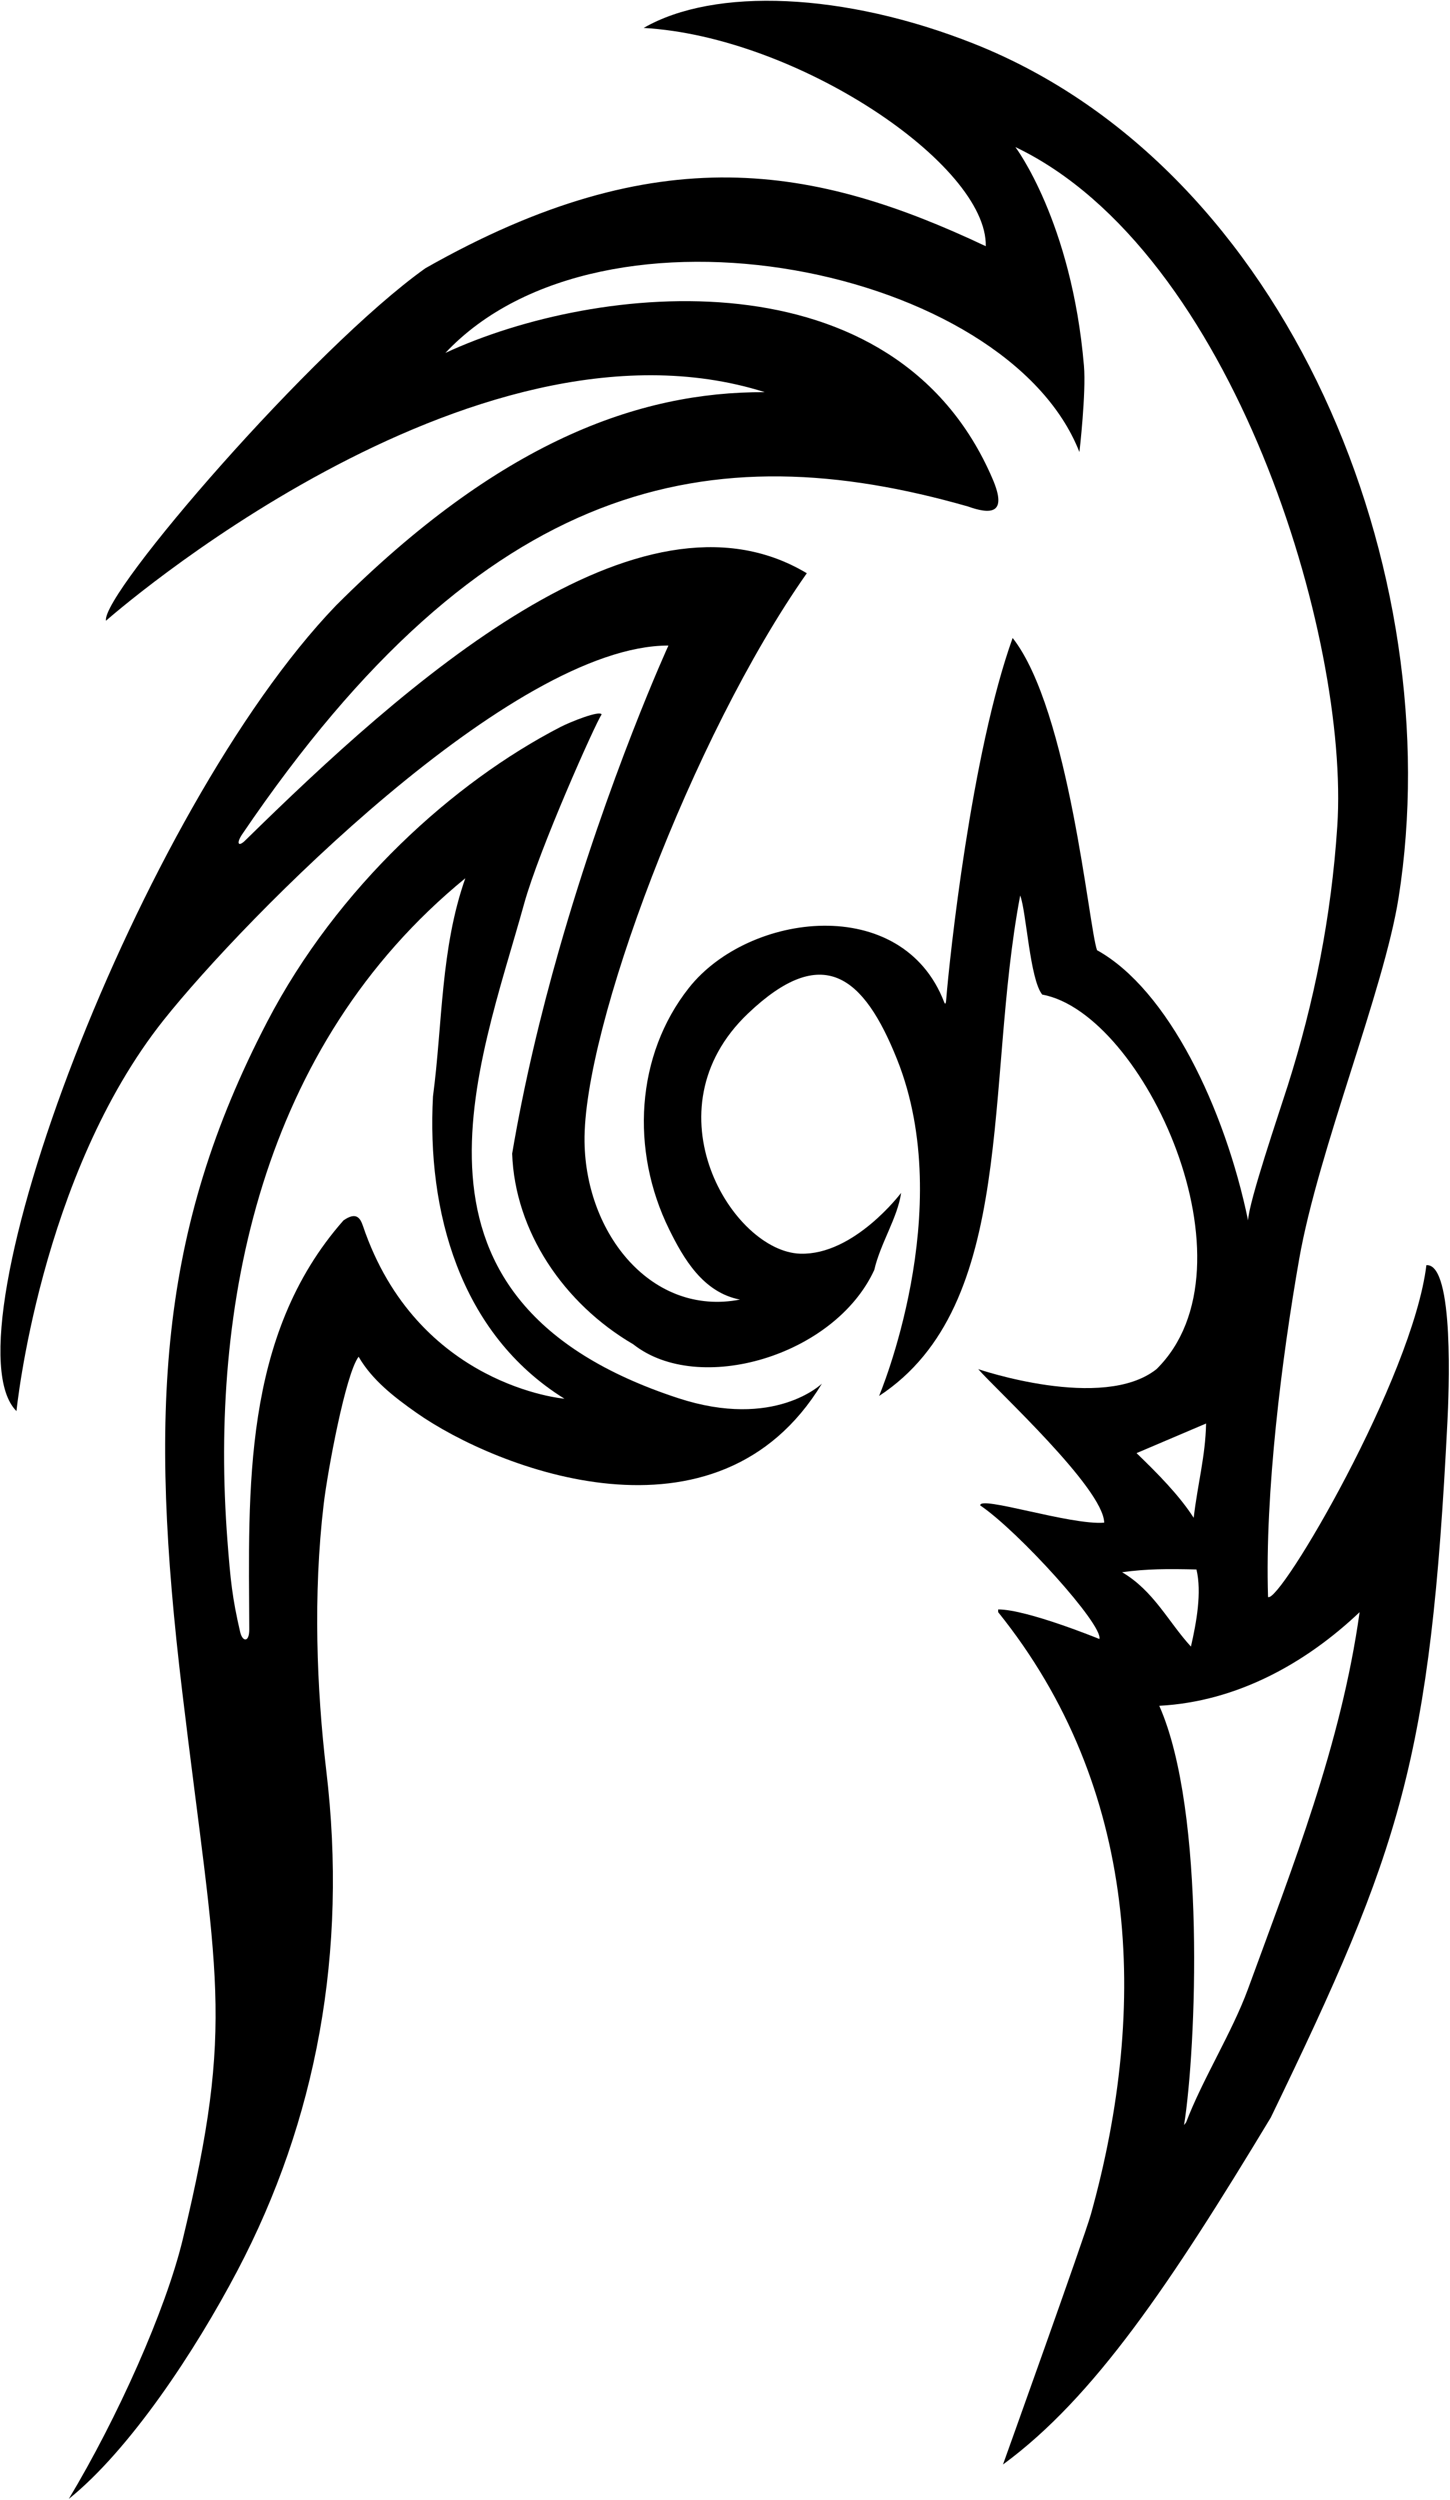 <?xml version="1.0" encoding="UTF-8"?>
<svg xmlns="http://www.w3.org/2000/svg" xmlns:xlink="http://www.w3.org/1999/xlink" width="337pt" height="581pt" viewBox="0 0 337 581" version="1.1">
<g id="surface1">
<path style=" stroke:none;fill-rule:nonzero;fill:rgb(0%,0%,0%);fill-opacity:1;" d="M 331.512 294.02 C 328.312 320.258 297.43 372.738 294.711 371.141 C 293.945 346.828 297.953 315.371 301.938 292.656 C 306.391 267.25 321.645 230.191 325.051 208.621 C 336.965 133.129 299.699 39.223 226.281 10.133 C 196.246 -1.77 166.062 -3.02 149.59 6.496 C 185.25 8.5 229.5 38.25 229.109 57.219 C 189.539 38.531 152.977 31.609 98.871 62.336 C 72.789 80.898 23.508 138.02 24.629 144.258 C 24.629 144.258 109.25 69.5 177.75 91.137 C 148.25 91 115.965 102.844 78.07 140.738 C 32.324 188.371 -13.434 310.676 3.828 327.938 C 3.828 327.938 9.238 273.23 38.074 237.004 C 56.707 213.598 119.059 150.02 155.352 150.02 C 155.352 150.02 141.406 180.457 129.867 220.961 C 125.676 235.672 121.805 251.711 119.031 268.098 C 119.672 286.18 131.031 302.977 147.191 312.418 C 162.34 324.379 193.965 315.18 203.191 295.137 C 204.629 288.898 208.629 282.977 209.43 277.219 C 209.43 277.219 198.539 291.73 186 291.355 C 170.266 290.883 150.176 258.051 173.859 235.52 C 191.105 219.113 200.66 226.578 208.496 246.203 C 222.547 281.387 204.309 324.418 204.309 324.418 C 236.543 303.273 228.797 251.91 237.109 208.098 C 238.551 211.938 239.352 227.617 242.23 231.137 C 265.766 235.418 293.031 294.27 268.789 318.18 C 256.309 328.098 227.352 318.18 227.352 318.18 C 231.512 322.977 256.469 345.859 256.629 353.859 C 248.789 354.496 227.512 347.461 227.828 349.859 C 236.789 355.938 256.469 377.699 255.512 380.898 C 255.512 380.898 238.711 374.02 231.988 374.02 L 231.988 374.66 C 264.645 415.27 267.066 466.07 253.527 514.629 C 252.074 519.844 233.109 572.738 233.109 572.738 C 254.332 557.176 272.082 530.668 295.352 492.098 C 325.66 429.461 332.473 409.008 336.402 330.336 C 336.691 324.531 338.102 293.512 331.512 294.02 Z M 254.969 220.824 C 253.094 215.855 248.5 165 235.352 148.258 C 225.734 175.062 220.652 222.875 219.902 232.379 C 219.809 233.598 219.582 233.273 219.441 232.91 C 209.719 207.57 174.016 211.953 160.094 229.598 C 147.75 245.238 146.488 267.328 155.512 285.68 C 158.879 292.523 163.414 300.363 171.988 302.02 C 151.562 305.961 136.156 286.879 135.852 265.371 C 135.477 239.172 160.762 171.289 187.512 133.219 C 148.574 109.855 93.941 159.055 56.992 195.32 C 55.344 196.941 54.879 195.957 56.297 193.867 C 112.707 110.672 165.332 100.668 224.949 117.699 C 230.121 119.547 234.258 119.629 230.699 111.32 C 207.988 58.324 138.668 65.668 103.512 82.02 C 140.164 42.988 234.086 62.129 250.871 105.059 C 250.871 105.059 252.465 91.309 251.922 84.977 C 249.059 51.445 235.988 34.176 235.988 34.176 C 286.645 58.402 313.691 148.305 310.801 192.055 C 309.41 213.117 305.426 232.945 299.297 252.273 C 297.254 258.715 290.23 279.297 290.07 283.617 C 284.672 257.547 271.5 230 254.969 220.824 Z M 280.312 330.816 C 280.148 338.496 278.391 344.578 277.43 352.738 C 274.07 347.461 268.789 342.18 264.148 337.699 Z M 260.789 365.379 C 266.551 364.578 271.352 364.578 278.07 364.738 C 279.352 370.02 278.07 377.059 276.789 382.66 C 271.512 376.898 268.148 369.699 260.789 365.379 Z M 290.07 462.18 C 286.391 472.258 279.512 483.141 275.672 493.219 L 275.191 493.859 C 278 476.332 280.332 421 269.43 396.418 C 287.512 395.461 303.512 386.496 315.992 374.66 C 311.672 405.539 300.469 433.699 290.07 462.18 "/>
<path style=" stroke:none;fill-rule:nonzero;fill:rgb(0%,0%,0%);fill-opacity:1;" d="M 157.613 324.922 C 88.512 302.305 111.285 248.125 121.816 210.02 C 125.312 197.371 138.391 168.098 139.828 166.02 C 139.352 165.059 132.641 167.715 130.203 168.977 C 105.539 181.73 78.422 206.043 62.059 237.531 C 36.805 286.117 34.582 328.207 42.332 392.961 C 50.332 459.836 54.758 469.445 42.488 520.367 C 38.488 536.969 27.25 562 15.988 580.738 C 30.133 569.371 45.309 546.477 55.223 527.605 C 73.516 492.801 80.859 453.637 75.828 411.461 C 73.598 392.555 72.746 370.551 75.23 349.555 C 76.133 341.938 80.309 319.297 83.348 315.297 C 86.445 320.664 91.535 324.633 96.777 328.316 C 115.355 341.383 166.773 361.562 191.031 321.539 C 191.031 321.539 180.074 332.277 157.613 324.922 Z M 84.348 284.883 C 83.691 282.941 82.719 281.605 79.828 283.617 C 56.191 310.426 57.801 346.5 57.934 378.664 C 57.949 381.742 56.359 381.633 55.805 379.227 C 53.973 371.289 53.562 367.246 52.855 357.961 C 48.707 303.676 60.441 243.133 108.148 204.098 C 102.391 220.418 102.871 237.859 100.629 254.816 C 99.191 281.219 106.711 309.859 131.191 325.059 C 131.191 325.059 96.961 322.191 84.348 284.883 "/>
</g>
</svg>
